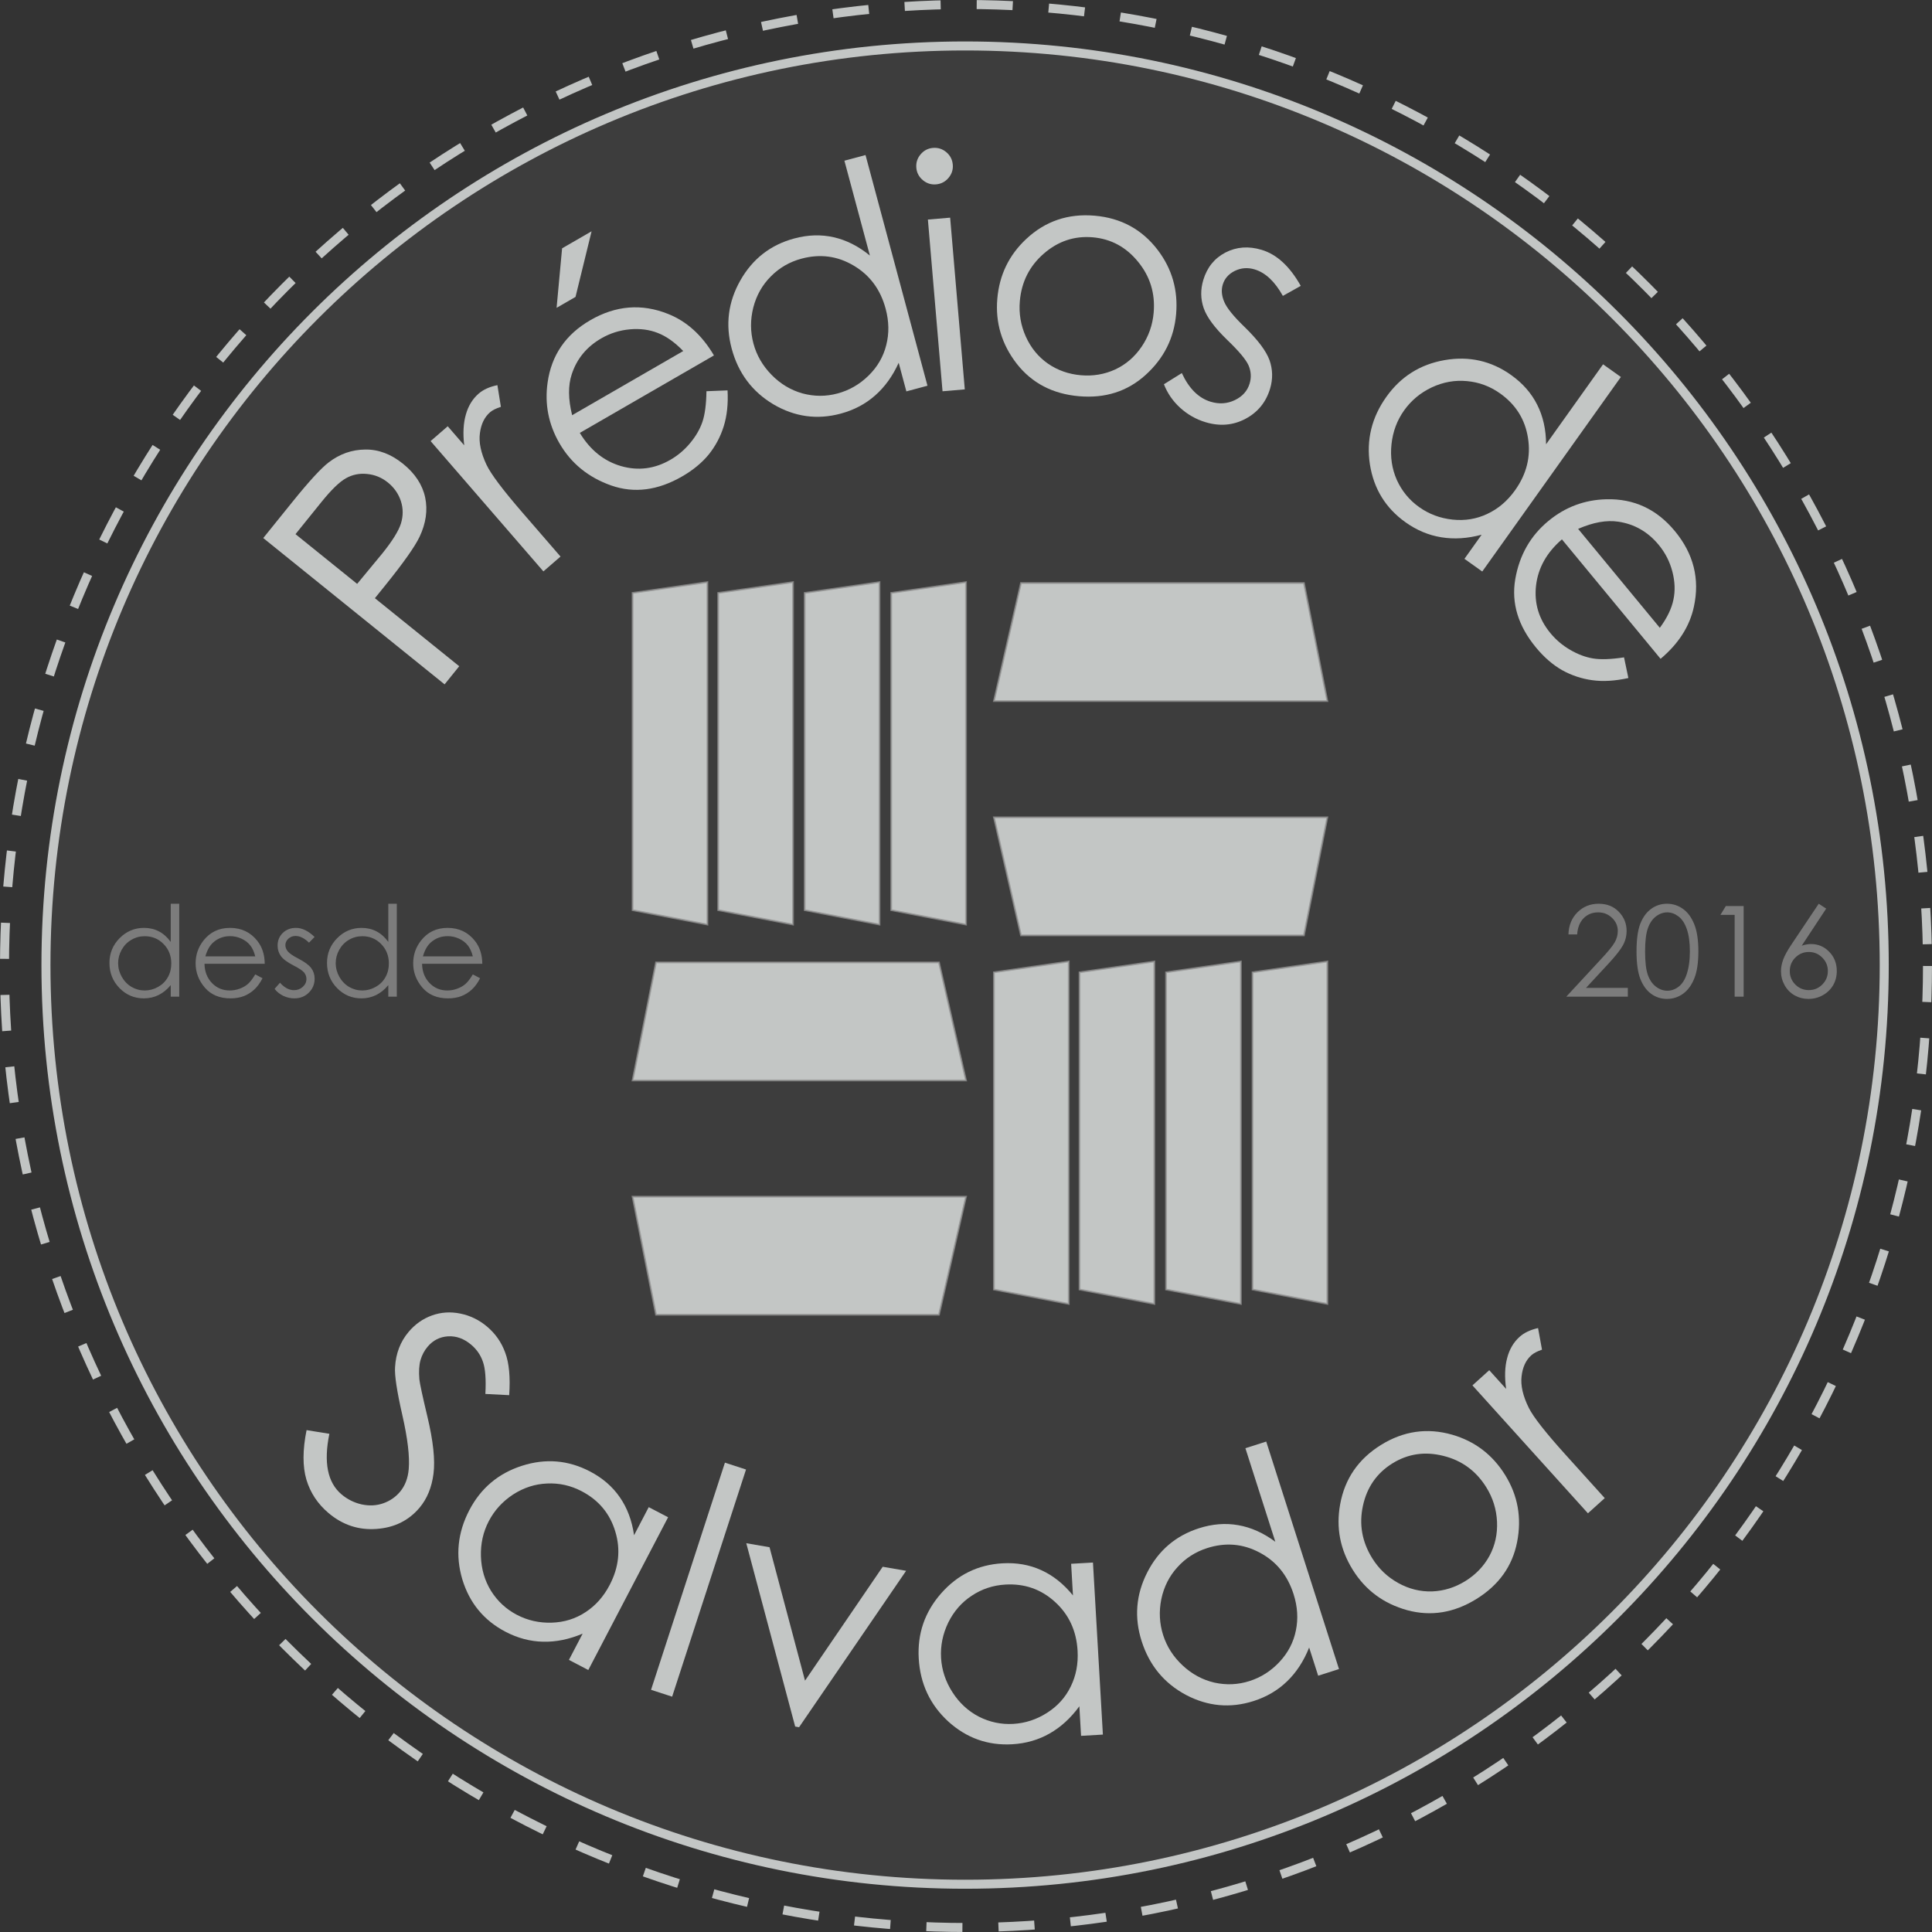 <svg width="1072" height="1072" viewBox="0 0 1072 1072" fill="none" xmlns="http://www.w3.org/2000/svg">
<rect x="0" y="0" width="1072" height="1072" fill="#333333" stroke="none"/>
<circle cx="536" cy="536" r="533.5" stroke="#F0F4F3" stroke-opacity="0.75" stroke-width="5" stroke-dasharray="20 20"/>
<path d="M1048 535.5C1048 818.546 818.546 1048 535.5 1048C252.454 1048 23 818.546 23 535.5C23 252.454 252.454 23 535.5 23C818.546 23 1048 252.454 1048 535.5Z" fill="white" fill-opacity="0.05"/>
<path d="M1045.5 535.5C1045.5 817.165 817.165 1045.5 535.5 1045.5C253.835 1045.5 25.5 817.165 25.5 535.5C25.5 253.835 253.835 25.5 535.5 25.5C817.165 25.5 1045.5 253.835 1045.5 535.5Z" stroke="#F0F4F3" stroke-opacity="0.75" stroke-width="5"/>
<path d="M146.071 298.545L162.241 278.502C171.512 267.011 178.269 259.663 182.51 256.459C188.559 251.854 195.267 249.512 202.634 249.432C209.955 249.316 216.945 251.944 223.603 257.316C230.306 262.724 234.412 268.973 235.92 276.062C237.382 283.114 236.346 290.371 232.81 297.833C230.225 303.276 223.893 312.245 213.812 324.74L208.017 331.922L254.805 369.671L246.692 379.726L146.071 298.545ZM163.965 296.381L198.167 323.975L212.114 307.108C217.669 300.222 221.119 294.687 222.463 290.501C223.762 286.279 223.756 282.133 222.446 278.065C221.09 273.96 218.68 270.509 215.214 267.713C211.839 264.99 208.025 263.419 203.772 262.999C199.473 262.542 195.517 263.34 191.903 265.393C188.325 267.4 183.796 271.802 178.314 278.596L163.965 296.381Z" fill="#F0F4F3" fill-opacity="0.75"/>
<path d="M238.926 244.748L248.429 236.522L257.575 247.088C256.806 240.469 257.111 234.779 258.492 230.019C259.835 225.214 262.212 221.335 265.623 218.382C268.193 216.157 271.649 214.599 275.992 213.707L277.929 225.748C275.251 226.593 273.247 227.592 271.918 228.742C268.817 231.427 266.939 235.3 266.284 240.362C265.591 245.38 266.811 251.221 269.945 257.885C272.36 263.002 278.994 271.829 289.847 284.366L311.016 308.819L301.514 317.046L238.926 244.748Z" fill="#F0F4F3" fill-opacity="0.75"/>
<path d="M391.986 217.075L403.693 216.607C404.09 224.091 403.387 230.722 401.582 236.501C399.777 242.28 397.007 247.5 393.271 252.161C389.505 256.772 384.578 260.835 378.49 264.352C364.993 272.147 351.89 273.828 339.18 269.395C326.441 264.911 316.848 257.088 310.401 245.925C304.335 235.422 302.15 224.2 303.847 212.258C305.979 197.088 313.895 185.547 327.595 177.635C341.7 169.488 356.056 168.335 370.662 174.177C381.015 178.279 389.51 185.958 396.147 197.215L321.712 240.204C327.483 249.727 335.124 255.87 344.636 258.631C354.118 261.342 363.223 260.178 371.95 255.137C376.161 252.705 379.821 249.61 382.929 245.853C386.087 242.067 388.359 238.15 389.743 234.103C391.127 230.055 391.875 224.379 391.986 217.075ZM379.107 194.775C374.404 189.913 369.701 186.573 364.998 184.756C360.346 182.909 355.186 182.235 349.519 182.734C343.853 183.232 338.559 184.903 333.637 187.745C325.519 192.434 320.051 199.076 317.235 207.673C315.17 213.94 315.245 221.509 317.459 230.38L379.107 194.775ZM311.888 137.785L328.251 128.335L319.337 164.743L308.834 170.809L311.888 137.785Z" fill="#F0F4F3" fill-opacity="0.75"/>
<path d="M480.247 86.023L514.626 214.025L502.912 217.171L498.649 201.298C495.296 208.691 490.917 214.751 485.513 219.478C480.166 224.191 473.814 227.535 466.457 229.511C453.385 233.022 440.94 231.298 429.121 224.341C417.344 217.311 409.632 207.006 405.984 193.425C402.412 180.126 404.026 167.498 410.825 155.54C417.624 143.582 427.587 135.84 440.716 132.314C448.299 130.277 455.579 130.051 462.557 131.635C469.591 133.204 476.295 136.591 482.668 141.796L468.533 89.169L480.247 86.023ZM444.727 143.522C438.106 145.301 432.436 148.583 427.715 153.37C422.979 158.1 419.732 163.856 417.974 170.638C416.273 177.405 416.303 184.07 418.066 190.635C419.814 197.142 423.155 202.918 428.09 207.964C433.025 213.009 438.741 216.448 445.24 218.282C451.781 220.044 458.276 220.059 464.727 218.327C471.235 216.579 476.962 213.281 481.909 208.433C486.857 203.586 490.134 197.943 491.742 191.505C493.406 185.051 493.296 178.316 491.411 171.299C488.539 160.604 482.6 152.613 473.597 147.326C464.649 142.024 455.026 140.756 444.727 143.522Z" fill="#F0F4F3" fill-opacity="0.75"/>
<path d="M517.642 82.07C520.445 81.831 522.923 82.62 525.077 84.435C527.231 86.251 528.428 88.56 528.667 91.362C528.901 94.106 528.11 96.555 526.294 98.71C524.478 100.864 522.169 102.06 519.367 102.299C516.623 102.533 514.174 101.742 512.02 99.927C509.866 98.111 508.672 95.831 508.438 93.087C508.199 90.285 508.987 87.806 510.803 85.652C512.619 83.498 514.899 82.304 517.642 82.07ZM514.857 121.825L527.205 120.773L535.327 216.052L522.979 217.105L514.857 121.825Z" fill="#F0F4F3" fill-opacity="0.75"/>
<path d="M607.368 119.677C622.021 120.942 633.705 127.302 642.42 138.758C650.341 149.204 653.729 161.053 652.585 174.304C651.437 187.614 645.791 198.86 635.648 208.041C625.568 217.169 613.26 221.106 598.724 219.852C584.13 218.593 572.62 212.6 564.194 201.875C555.832 191.097 552.226 179.053 553.374 165.743C554.513 152.55 559.878 141.486 569.471 132.551C580.025 122.699 592.658 118.408 607.368 119.677ZM606.333 131.674C596.176 130.797 587.123 133.809 579.176 140.71C571.23 147.611 566.795 156.403 565.873 167.086C565.279 173.975 566.388 180.54 569.202 186.781C572.016 193.023 576.113 198.022 581.493 201.78C586.879 205.48 592.957 207.621 599.729 208.206C606.501 208.79 612.856 207.721 618.796 204.999C624.741 202.219 629.634 197.995 633.475 192.328C637.316 186.66 639.534 180.382 640.129 173.494C641.05 162.811 638.159 153.387 631.453 145.222C624.806 137.061 616.432 132.545 606.333 131.674Z" fill="#F0F4F3" fill-opacity="0.75"/>
<path d="M721.742 158.625L711.817 164.181C707.366 156.179 702.138 151.276 696.133 149.475C692.317 148.33 688.655 148.608 685.147 150.309C681.696 152.026 679.465 154.569 678.455 157.936C677.562 160.91 677.835 164.081 679.271 167.449C680.691 170.872 684.438 175.513 690.51 181.372C697.902 188.545 702.538 194.707 704.418 199.859C706.225 205.05 706.329 210.312 704.73 215.643C702.474 223.164 697.925 228.743 691.084 232.379C684.243 236.016 676.866 236.648 668.952 234.274C663.677 232.692 658.971 230.026 654.834 226.277C650.754 222.545 647.749 218.187 645.818 213.204L655.751 207.007C659.72 215.6 665.071 220.906 671.806 222.926C676.52 224.34 680.987 224.029 685.208 221.991C689.428 219.954 692.153 216.887 693.382 212.79C694.392 209.422 694.198 206.092 692.801 202.797C691.386 199.559 687.424 194.822 680.914 188.587C673.943 181.847 669.593 175.954 667.865 170.909C666.136 165.864 666.071 160.675 667.671 155.343C669.758 148.384 673.849 143.31 679.944 140.123C686.095 136.951 692.791 136.452 700.03 138.624C708.449 141.149 715.686 147.816 721.742 158.625Z" fill="#F0F4F3" fill-opacity="0.75"/>
<path d="M899.368 209.178L822.449 317.113L812.571 310.074L822.11 296.69C814.272 298.803 806.811 299.278 799.726 298.114C792.688 296.984 786.068 294.209 779.865 289.788C768.842 281.933 762.257 271.233 760.111 257.687C758.046 244.128 761.094 231.622 769.255 220.17C777.246 208.957 788.018 202.171 801.57 199.813C815.122 197.455 827.433 200.221 838.503 208.11C844.897 212.667 849.702 218.141 852.917 224.534C856.18 230.96 857.83 238.287 857.866 246.515L889.49 202.139L899.368 209.178ZM832.405 218.334C826.822 214.355 820.682 212.066 813.986 211.468C807.324 210.821 800.817 211.976 794.465 214.932C788.161 217.922 783.037 222.185 779.092 227.72C775.181 233.208 772.849 239.46 772.093 246.476C771.338 253.493 772.319 260.092 775.037 266.274C777.836 272.442 781.956 277.464 787.396 281.341C792.883 285.251 799.07 287.574 805.957 288.309C812.845 289.044 819.284 287.984 825.275 285.131C831.313 282.311 836.441 277.943 840.657 272.026C847.084 263.007 849.475 253.343 847.829 243.032C846.231 232.755 841.089 224.523 832.405 218.334Z" fill="#F0F4F3" fill-opacity="0.75"/>
<path d="M901.121 364.746L903.523 376.212C896.208 377.845 889.552 378.251 883.554 377.429C877.556 376.607 871.949 374.74 866.733 371.828C861.562 368.879 856.738 364.694 852.26 359.273C842.336 347.255 838.506 334.612 840.771 321.343C843.081 308.036 849.206 297.279 859.145 289.071C868.497 281.348 879.202 277.333 891.26 277.027C906.573 276.615 919.267 282.508 929.341 294.707C939.713 307.267 943.229 321.233 939.89 336.605C937.561 347.495 931.396 357.146 921.395 365.556L866.662 299.278C858.227 306.547 853.436 315.101 852.29 324.939C851.188 334.739 853.846 343.525 860.263 351.296C863.36 355.046 867.019 358.142 871.239 360.584C875.497 363.071 879.736 364.662 883.956 365.356C888.177 366.05 893.899 365.846 901.121 364.746ZM920.977 348.348C924.992 342.904 927.506 337.713 928.519 332.773C929.568 327.879 929.378 322.679 927.947 317.173C926.516 311.668 923.991 306.724 920.372 302.341C914.402 295.113 906.945 290.822 898.001 289.469C891.479 288.472 884.027 289.801 875.645 293.455L920.977 348.348Z" fill="#F0F4F3" fill-opacity="0.75"/>
<path d="M170.107 793.527L182.756 795.565C179.496 811.437 181.742 822.639 189.493 829.171C192.809 831.965 196.565 833.827 200.761 834.758C204.995 835.644 208.969 835.429 212.682 834.114C216.395 832.799 219.479 830.685 221.933 827.772C224.727 824.457 226.344 820.264 226.785 815.195C227.393 808.199 226.202 798.154 223.213 785.062C220.216 771.886 218.88 763.06 219.205 758.583C219.637 750.978 222.137 744.465 226.705 739.043C230.33 734.741 234.664 731.689 239.708 729.886C244.752 728.083 249.983 727.74 255.401 728.858C260.901 729.968 265.847 732.373 270.238 736.073C274.898 740 278.263 744.827 280.332 750.555C282.484 756.276 283.218 764.135 282.533 774.132L269.314 773.452C269.748 765.389 269.304 759.46 267.982 755.664C266.705 751.906 264.52 748.725 261.428 746.119C257.44 742.759 253.15 741.213 248.557 741.48C244.009 741.786 240.244 743.708 237.261 747.248C235.449 749.399 234.141 751.86 233.338 754.631C232.535 757.403 232.321 760.976 232.695 765.352C232.937 767.702 234.419 774.582 237.14 785.993C240.374 799.522 241.506 810.091 240.534 817.701C239.562 825.31 236.981 831.602 232.79 836.576C226.749 843.745 218.768 847.67 208.846 848.351C198.969 849.07 190.132 846.145 182.336 839.575C176.331 834.516 172.228 828.338 170.024 821.041C167.859 813.699 167.886 804.528 170.107 793.527Z" fill="#F0F4F3" fill-opacity="0.75"/>
<path d="M370.708 841.875L326.428 926.63L315.678 921.013L323.288 906.446C315.815 909.615 308.489 911.11 301.312 910.929C294.186 910.776 287.247 908.936 280.496 905.409C268.499 899.142 260.508 889.446 256.522 876.324C252.615 863.176 253.918 850.371 260.429 837.907C266.806 825.703 276.544 817.502 289.644 813.306C302.744 809.11 315.318 810.16 327.367 816.455C334.326 820.09 339.836 824.853 343.899 830.744C348.013 836.662 350.653 843.693 351.818 851.838L359.958 836.258L370.708 841.875ZM322.729 827.419C316.653 824.244 310.257 822.82 303.542 823.146C296.854 823.42 290.568 825.457 284.682 829.257C278.848 833.085 274.357 838.011 271.21 844.035C268.09 850.007 266.637 856.52 266.852 863.574C267.067 870.628 268.945 877.03 272.486 882.78C276.105 888.505 280.875 892.915 286.796 896.008C292.768 899.128 299.216 900.579 306.139 900.362C313.061 900.144 319.294 898.211 324.836 894.562C330.431 890.94 334.91 885.909 338.275 879.469C343.403 869.654 344.444 859.753 341.398 849.766C338.404 839.806 332.181 832.357 322.729 827.419Z" fill="#F0F4F3" fill-opacity="0.75"/>
<path d="M402.24 811.576L413.941 815.382L372.947 941.422L361.246 937.616L402.24 811.576Z" fill="#F0F4F3" fill-opacity="0.75"/>
<path d="M414.084 856.278L426.989 858.506L446.677 932.542L489.781 869.342L502.773 871.585L443.378 958.373L441.213 957.999L414.084 856.278Z" fill="#F0F4F3" fill-opacity="0.75"/>
<path d="M606.448 866.998L611.954 962.465L599.845 963.163L598.899 946.755C594.112 953.311 588.593 958.354 582.34 961.884C576.146 965.41 569.247 967.393 561.643 967.832C548.13 968.611 536.295 964.393 526.138 955.177C516.037 945.9 510.581 934.242 509.771 920.202C508.978 906.456 513.126 894.42 522.214 884.094C531.303 873.768 542.632 868.214 556.204 867.431C564.042 866.979 571.216 868.238 577.726 871.208C584.295 874.174 590.17 878.854 595.351 885.246L594.339 867.697L606.448 866.998ZM557.852 879.221C551.008 879.616 544.788 881.677 539.193 885.404C533.594 889.072 529.244 894.047 526.144 900.33C523.102 906.61 521.777 913.142 522.168 919.928C522.556 926.655 524.653 932.99 528.459 938.933C532.264 944.876 537.162 949.406 543.152 952.523C549.198 955.579 555.555 956.914 562.223 956.529C568.95 956.141 575.229 954.077 581.058 950.337C586.888 946.597 591.244 941.738 594.127 935.761C597.069 929.781 598.331 923.164 597.912 915.911C597.275 904.855 593.085 895.823 585.345 888.816C577.663 881.805 568.498 878.607 557.852 879.221Z" fill="#F0F4F3" fill-opacity="0.75"/>
<path d="M702.583 799.869L742.961 926.108L731.409 929.803L726.401 914.149C723.4 921.691 719.312 927.951 714.137 932.928C709.018 937.887 702.831 941.527 695.576 943.848C682.684 947.971 670.171 946.837 658.038 940.444C645.942 933.978 637.752 924.048 633.468 910.654C629.273 897.539 630.289 884.849 636.517 872.583C642.744 860.318 652.332 852.115 665.279 847.973C672.757 845.581 680.019 845.012 687.064 846.265C694.164 847.501 701.02 850.568 707.632 855.466L691.031 803.564L702.583 799.869ZM669.815 858.98C663.285 861.069 657.775 864.615 653.286 869.619C648.778 874.567 645.806 880.47 644.37 887.327C642.99 894.167 643.335 900.823 645.405 907.297C647.458 913.715 651.068 919.327 656.235 924.134C661.402 928.941 667.275 932.107 673.853 933.632C680.469 935.084 686.958 934.793 693.32 932.758C699.738 930.705 705.304 927.141 710.017 922.065C714.73 916.99 717.737 911.199 719.04 904.692C720.398 898.167 719.97 891.445 717.757 884.524C714.383 873.977 708.074 866.275 698.831 861.418C689.644 856.544 679.972 855.731 669.815 858.98Z" fill="#F0F4F3" fill-opacity="0.75"/>
<path d="M766.244 801.761C778.739 794.003 791.905 792.104 805.744 796.063C818.342 799.69 828.149 807.153 835.165 818.453C842.212 829.803 844.421 842.191 841.792 855.617C839.181 868.963 831.679 879.484 819.284 887.18C806.839 894.908 794.032 896.997 780.863 893.449C767.713 889.821 757.614 882.332 750.567 870.982C743.581 859.733 741.257 847.658 743.593 834.758C746.15 820.549 753.7 809.55 766.244 801.761ZM772.596 811.99C763.935 817.368 758.487 825.2 756.251 835.485C754.016 845.77 755.727 855.467 761.383 864.577C765.03 870.45 769.849 875.045 775.839 878.361C781.829 881.676 788.104 883.229 794.663 883.018C801.192 882.758 807.343 880.835 813.117 877.25C818.892 873.664 823.343 869.004 826.472 863.268C829.569 857.482 830.96 851.169 830.645 844.33C830.33 837.491 828.349 831.135 824.701 825.261C819.045 816.151 811.087 810.333 800.828 807.806C790.618 805.248 781.208 806.643 772.596 811.99Z" fill="#F0F4F3" fill-opacity="0.75"/>
<path d="M817.004 768.701L826.333 760.278L835.698 770.651C834.79 764.05 834.977 758.355 836.259 753.567C837.501 748.735 839.797 744.807 843.146 741.784C845.668 739.506 849.091 737.877 853.414 736.894L855.602 748.892C852.942 749.793 850.96 750.833 849.656 752.011C846.611 754.759 844.814 758.671 844.265 763.746C843.676 768.777 845.018 774.591 848.29 781.189C850.811 786.254 857.627 794.941 868.739 807.249L890.414 831.256L881.085 839.678L817.004 768.701Z" fill="#F0F4F3" fill-opacity="0.75"/>
<path d="M99.451 501.457V553H94.734V546.608C92.729 549.047 90.473 550.881 87.967 552.111C85.483 553.342 82.76 553.957 79.798 553.957C74.534 553.957 70.034 552.054 66.297 548.249C62.583 544.421 60.726 539.772 60.726 534.304C60.726 528.949 62.605 524.369 66.365 520.563C70.125 516.758 74.648 514.855 79.935 514.855C82.988 514.855 85.745 515.505 88.206 516.804C90.69 518.103 92.866 520.051 94.734 522.648V501.457H99.451ZM80.311 519.47C77.644 519.47 75.184 520.131 72.928 521.452C70.672 522.751 68.872 524.585 67.527 526.955C66.206 529.325 65.545 531.831 65.545 534.475C65.545 537.095 66.217 539.602 67.561 541.994C68.906 544.387 70.706 546.255 72.962 547.6C75.241 548.921 77.679 549.582 80.276 549.582C82.897 549.582 85.38 548.921 87.728 547.6C90.075 546.278 91.875 544.489 93.128 542.233C94.404 539.978 95.042 537.437 95.042 534.611C95.042 530.305 93.618 526.704 90.769 523.811C87.944 520.917 84.458 519.47 80.311 519.47ZM141.629 540.661L145.662 542.78C144.34 545.378 142.814 547.474 141.082 549.069C139.35 550.664 137.402 551.883 135.237 552.727C133.073 553.547 130.623 553.957 127.889 553.957C121.827 553.957 117.088 551.975 113.67 548.01C110.252 544.022 108.543 539.522 108.543 534.509C108.543 529.792 109.99 525.588 112.884 521.896C116.552 517.202 121.463 514.855 127.615 514.855C133.95 514.855 139.008 517.259 142.791 522.067C145.48 525.463 146.847 529.701 146.893 534.782H113.465C113.556 539.112 114.935 542.666 117.601 545.446C120.267 548.203 123.559 549.582 127.479 549.582C129.37 549.582 131.204 549.252 132.981 548.591C134.782 547.93 136.308 547.053 137.562 545.959C138.815 544.865 140.171 543.099 141.629 540.661ZM141.629 530.646C140.991 528.094 140.057 526.055 138.826 524.528C137.618 523.002 136.012 521.771 134.007 520.837C132.002 519.903 129.894 519.436 127.684 519.436C124.038 519.436 120.905 520.609 118.284 522.956C116.37 524.665 114.923 527.229 113.943 530.646H141.629ZM174.544 519.88L171.468 523.059C168.916 520.575 166.421 519.333 163.982 519.333C162.433 519.333 161.1 519.846 159.983 520.871C158.89 521.896 158.343 523.093 158.343 524.46C158.343 525.668 158.799 526.818 159.71 527.912C160.621 529.029 162.535 530.339 165.452 531.843C169.007 533.688 171.422 535.466 172.698 537.175C173.951 538.907 174.578 540.855 174.578 543.02C174.578 546.073 173.507 548.659 171.365 550.778C169.223 552.897 166.546 553.957 163.333 553.957C161.191 553.957 159.14 553.49 157.181 552.556C155.244 551.621 153.637 550.334 152.361 548.693L155.369 545.275C157.807 548.033 160.394 549.411 163.128 549.411C165.042 549.411 166.671 548.796 168.016 547.565C169.36 546.335 170.032 544.888 170.032 543.225C170.032 541.857 169.588 540.638 168.699 539.567C167.811 538.519 165.805 537.198 162.684 535.603C159.334 533.871 157.055 532.162 155.848 530.476C154.64 528.789 154.036 526.864 154.036 524.699C154.036 521.874 154.993 519.527 156.907 517.658C158.844 515.79 161.282 514.855 164.222 514.855C167.64 514.855 171.08 516.53 174.544 519.88ZM220.174 501.457V553H215.457V546.608C213.452 549.047 211.196 550.881 208.689 552.111C206.206 553.342 203.483 553.957 200.521 553.957C195.257 553.957 190.757 552.054 187.02 548.249C183.305 544.421 181.448 539.772 181.448 534.304C181.448 528.949 183.328 524.369 187.088 520.563C190.848 516.758 195.371 514.855 200.657 514.855C203.711 514.855 206.468 515.505 208.929 516.804C211.412 518.103 213.589 520.051 215.457 522.648V501.457H220.174ZM201.033 519.47C198.367 519.47 195.906 520.131 193.65 521.452C191.395 522.751 189.594 524.585 188.25 526.955C186.928 529.325 186.268 531.831 186.268 534.475C186.268 537.095 186.94 539.602 188.284 541.994C189.629 544.387 191.429 546.255 193.685 547.6C195.963 548.921 198.401 549.582 200.999 549.582C203.619 549.582 206.103 548.921 208.45 547.6C210.797 546.278 212.597 544.489 213.851 542.233C215.127 539.978 215.765 537.437 215.765 534.611C215.765 530.305 214.34 526.704 211.492 523.811C208.667 520.917 205.18 519.47 201.033 519.47ZM262.352 540.661L266.385 542.78C265.063 545.378 263.536 547.474 261.805 549.069C260.073 550.664 258.125 551.883 255.96 552.727C253.795 553.547 251.346 553.957 248.611 553.957C242.55 553.957 237.811 551.975 234.393 548.01C230.975 544.022 229.266 539.522 229.266 534.509C229.266 529.792 230.713 525.588 233.606 521.896C237.275 517.202 242.186 514.855 248.338 514.855C254.673 514.855 259.731 517.259 263.514 522.067C266.202 525.463 267.57 529.701 267.615 534.782H234.188C234.279 539.112 235.657 542.666 238.323 545.446C240.989 548.203 244.282 549.582 248.201 549.582C250.092 549.582 251.927 549.252 253.704 548.591C255.504 547.93 257.031 547.053 258.284 545.959C259.537 544.865 260.893 543.099 262.352 540.661ZM262.352 530.646C261.714 528.094 260.779 526.055 259.549 524.528C258.341 523.002 256.735 521.771 254.729 520.837C252.724 519.903 250.617 519.436 248.406 519.436C244.76 519.436 241.627 520.609 239.007 522.956C237.093 524.665 235.646 527.229 234.666 530.646H262.352Z" fill="#919191" fill-opacity="0.75"/>
<path d="M875.101 518.479H870.281C870.418 513.511 872.07 509.432 875.237 506.242C878.427 503.052 882.358 501.457 887.029 501.457C891.655 501.457 895.392 502.95 898.24 505.935C901.111 508.92 902.547 512.44 902.547 516.496C902.547 519.344 901.863 522.022 900.496 524.528C899.129 527.012 896.474 530.384 892.532 534.646L880.022 548.146H903.23V553H869.085L888.294 532.253C892.19 528.083 894.72 524.995 895.882 522.99C897.067 520.962 897.659 518.832 897.659 516.599C897.659 513.773 896.6 511.346 894.48 509.318C892.384 507.268 889.809 506.242 886.756 506.242C883.543 506.242 880.866 507.313 878.724 509.455C876.604 511.597 875.397 514.605 875.101 518.479ZM908.05 527.878C908.05 521.247 908.756 516.12 910.169 512.497C911.604 508.874 913.621 506.128 916.219 504.26C918.816 502.391 921.722 501.457 924.935 501.457C928.193 501.457 931.144 502.403 933.787 504.294C936.43 506.162 938.515 508.977 940.042 512.736C941.591 516.496 942.366 521.543 942.366 527.878C942.366 534.19 941.603 539.214 940.076 542.951C938.572 546.688 936.487 549.514 933.821 551.428C931.155 553.319 928.193 554.265 924.935 554.265C921.722 554.265 918.828 553.342 916.253 551.496C913.678 549.65 911.661 546.905 910.203 543.259C908.768 539.59 908.05 534.463 908.05 527.878ZM912.801 527.98C912.801 533.654 913.302 537.95 914.305 540.866C915.33 543.76 916.834 545.959 918.816 547.463C920.799 548.967 922.895 549.719 925.105 549.719C927.339 549.719 929.424 548.99 931.36 547.531C933.297 546.05 934.767 543.84 935.77 540.9C937.023 537.323 937.649 533.016 937.649 527.98C937.649 522.922 937.091 518.786 935.975 515.573C934.858 512.338 933.309 509.979 931.326 508.498C929.367 506.994 927.293 506.242 925.105 506.242C922.872 506.242 920.776 506.994 918.816 508.498C916.857 509.979 915.364 512.178 914.339 515.095C913.313 517.989 912.801 522.284 912.801 527.98ZM957.61 502.722H967.488V553H962.498V507.644H954.603L957.61 502.722ZM1009.15 501.457L1013.29 504.157L999.72 524.733C1001.54 524.118 1003.25 523.811 1004.85 523.811C1008.83 523.811 1012.22 525.257 1015 528.151C1017.78 531.022 1019.17 534.566 1019.17 538.781C1019.17 541.675 1018.5 544.296 1017.15 546.643C1015.81 548.967 1013.89 550.824 1011.41 552.214C1008.95 553.581 1006.29 554.265 1003.45 554.265C1000.69 554.265 998.125 553.604 995.755 552.282C993.408 550.938 991.562 549.058 990.218 546.643C988.873 544.227 988.201 541.641 988.201 538.884C988.201 536.833 988.611 534.68 989.432 532.424C990.275 530.145 991.767 527.411 993.909 524.221L1009.15 501.457ZM1003.65 528.22C1000.73 528.22 998.239 529.257 996.165 531.33C994.114 533.381 993.089 535.876 993.089 538.815C993.089 541.732 994.114 544.227 996.165 546.301C998.239 548.352 1000.73 549.377 1003.65 549.377C1006.57 549.377 1009.05 548.352 1011.1 546.301C1013.18 544.227 1014.21 541.732 1014.21 538.815C1014.21 535.876 1013.18 533.381 1011.1 531.33C1009.05 529.257 1006.57 528.22 1003.65 528.22Z" fill="#919191" fill-opacity="0.75"/>
<path d="M351 505V329L392.5 323V513L351 505Z" fill="#F0F4F3" fill-opacity="0.75" stroke="#919191" stroke-opacity="0.75"/>
<path d="M551.5 715.5V539.5L593 533.5V723.5L551.5 715.5Z" fill="#F0F4F3" fill-opacity="0.75" stroke="#919191" stroke-opacity="0.75"/>
<path d="M398.5 505V329L440 323V513L398.5 505Z" fill="#F0F4F3" fill-opacity="0.75" stroke="#919191" stroke-opacity="0.75"/>
<path d="M599 715.5V539.5L640.5 533.5V723.5L599 715.5Z" fill="#F0F4F3" fill-opacity="0.75" stroke="#919191" stroke-opacity="0.75"/>
<path d="M446.5 505V329L488 323V513L446.5 505Z" fill="#F0F4F3" fill-opacity="0.75" stroke="#919191" stroke-opacity="0.75"/>
<path d="M647 715.5V539.5L688.5 533.5V723.5L647 715.5Z" fill="#F0F4F3" fill-opacity="0.75" stroke="#919191" stroke-opacity="0.75"/>
<path d="M494.5 505V329L536 323V513L494.5 505Z" fill="#F0F4F3" fill-opacity="0.75" stroke="#919191" stroke-opacity="0.75"/>
<path d="M695 715.5V539.5L736.5 533.5V723.5L695 715.5Z" fill="#F0F4F3" fill-opacity="0.75" stroke="#919191" stroke-opacity="0.75"/>
<path d="M566.5 519L551.5 453.5H736.5L723.5 519H566.5Z" fill="#F0F4F3" fill-opacity="0.75" stroke="#919191" stroke-opacity="0.75"/>
<path d="M521 729.5L536 664H351L364 729.5H521Z" fill="#F0F4F3" fill-opacity="0.75" stroke="#919191" stroke-opacity="0.75"/>
<path d="M566.5 323.5L551.5 389H736.5L723.5 323.5H566.5Z" fill="#F0F4F3" fill-opacity="0.75" stroke="#919191" stroke-opacity="0.75"/>
<path d="M521 534L536 599.5H351L364 534H521Z" fill="#F0F4F3" fill-opacity="0.75" stroke="#919191" stroke-opacity="0.75"/>
</svg>
